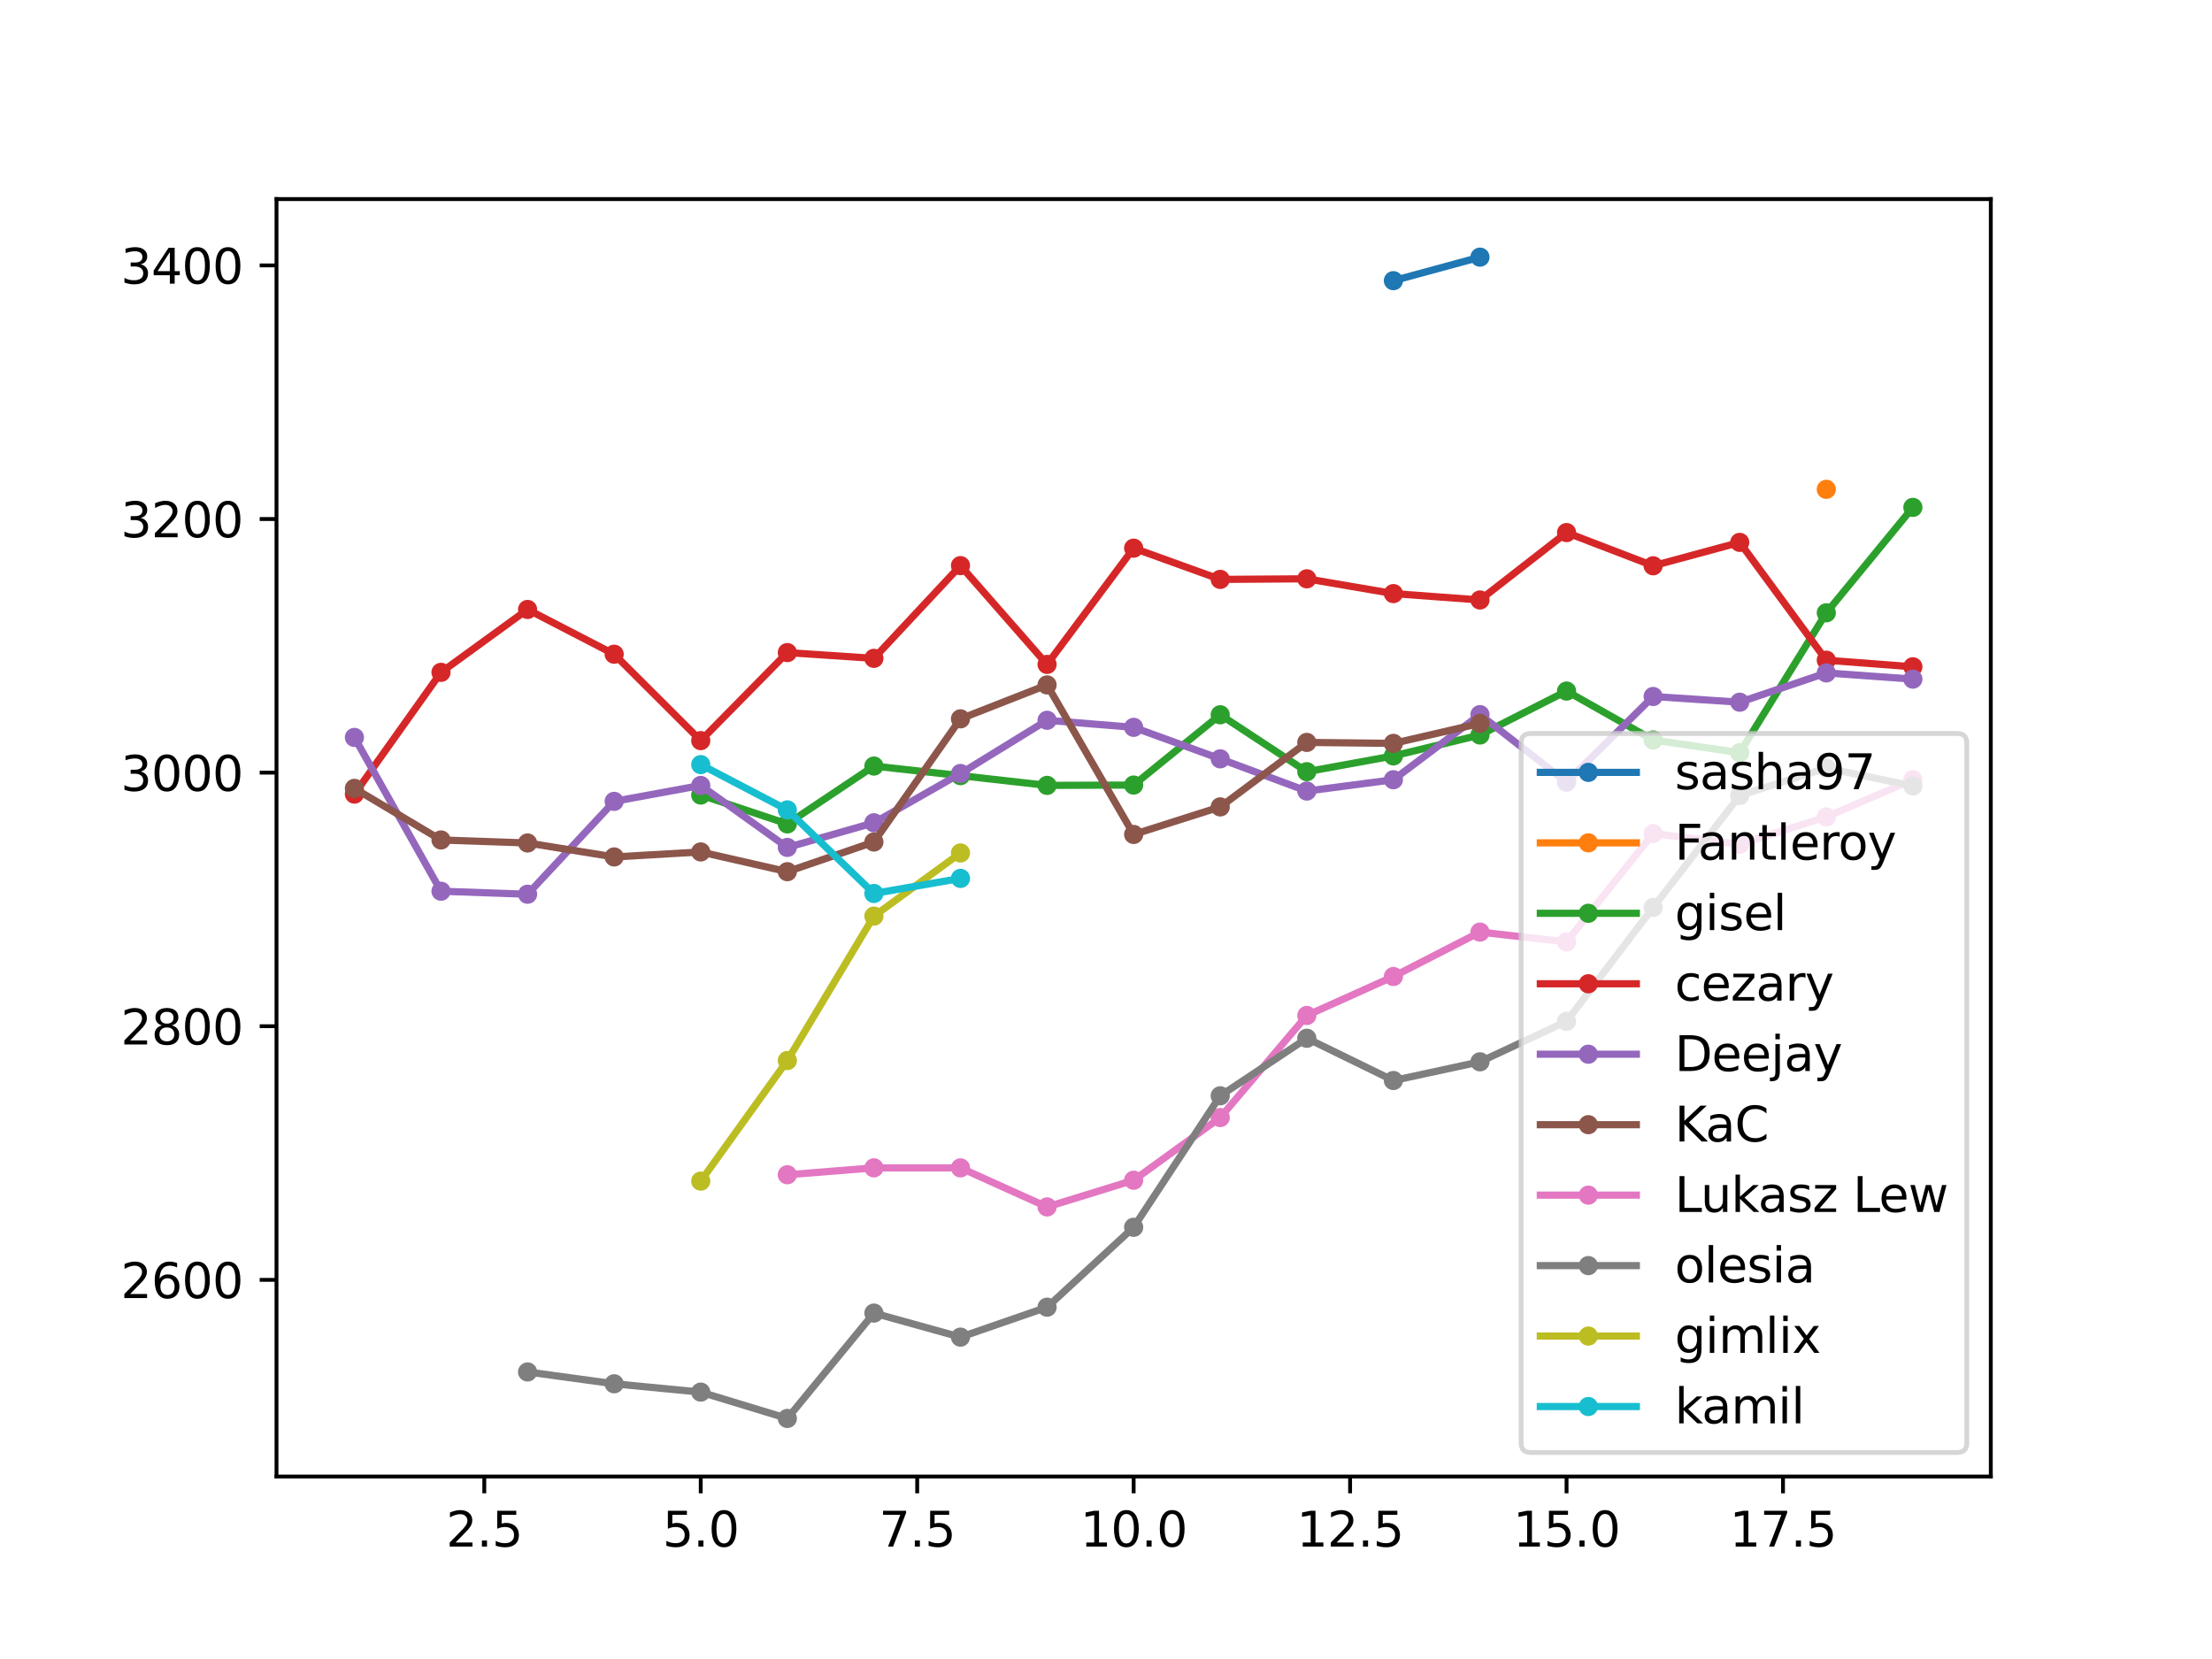<?xml version="1.0" encoding="utf-8" standalone="no"?>
<!DOCTYPE svg PUBLIC "-//W3C//DTD SVG 1.1//EN"
  "http://www.w3.org/Graphics/SVG/1.1/DTD/svg11.dtd">
<svg xmlns:xlink="http://www.w3.org/1999/xlink" width="460.8pt" height="345.6pt" viewBox="0 0 460.8 345.6" xmlns="http://www.w3.org/2000/svg" version="1.1">
 <defs>
  <style type="text/css">*{stroke-linejoin: round; stroke-linecap: butt}</style>
 </defs>
 <g id="figure_1">
  <g id="patch_1">
   <path d="M 0 345.6 
L 460.8 345.6 
L 460.8 0 
L 0 0 
z
" style="fill: #ffffff"/>
  </g>
  <g id="axes_1">
   <g id="patch_2">
    <path d="M 57.6 307.584 
L 414.72 307.584 
L 414.72 41.472 
L 57.6 41.472 
z
" style="fill: #ffffff"/>
   </g>
   <g id="matplotlib.axis_1">
    <g id="xtick_1">
     <g id="line2d_1">
      <defs>
       <path id="m57691c5ad1" d="M 0 0 
L 0 3.5 
" style="stroke: #000000; stroke-width: 0.8"/>
      </defs>
      <g>
       <use xlink:href="#m57691c5ad1" x="100.887" y="307.584" style="stroke: #000000; stroke-width: 0.8"/>
      </g>
     </g>
     <g id="text_1">
      <!-- 2.5 -->
      <g transform="translate(92.936 322.182)scale(0.1 -0.1)">
       <defs>
        <path id="DejaVuSans-32" d="M 1228 531 
L 3431 531 
L 3431 0 
L 469 0 
L 469 531 
Q 828 903 1448 1529 
Q 2069 2156 2228 2338 
Q 2531 2678 2651 2914 
Q 2772 3150 2772 3378 
Q 2772 3750 2511 3984 
Q 2250 4219 1831 4219 
Q 1534 4219 1204 4116 
Q 875 4013 500 3803 
L 500 4441 
Q 881 4594 1212 4672 
Q 1544 4750 1819 4750 
Q 2544 4750 2975 4387 
Q 3406 4025 3406 3419 
Q 3406 3131 3298 2873 
Q 3191 2616 2906 2266 
Q 2828 2175 2409 1742 
Q 1991 1309 1228 531 
z
" transform="scale(0.016)"/>
        <path id="DejaVuSans-2e" d="M 684 794 
L 1344 794 
L 1344 0 
L 684 0 
L 684 794 
z
" transform="scale(0.016)"/>
        <path id="DejaVuSans-35" d="M 691 4666 
L 3169 4666 
L 3169 4134 
L 1269 4134 
L 1269 2991 
Q 1406 3038 1543 3061 
Q 1681 3084 1819 3084 
Q 2600 3084 3056 2656 
Q 3513 2228 3513 1497 
Q 3513 744 3044 326 
Q 2575 -91 1722 -91 
Q 1428 -91 1123 -41 
Q 819 9 494 109 
L 494 744 
Q 775 591 1075 516 
Q 1375 441 1709 441 
Q 2250 441 2565 725 
Q 2881 1009 2881 1497 
Q 2881 1984 2565 2268 
Q 2250 2553 1709 2553 
Q 1456 2553 1204 2497 
Q 953 2441 691 2322 
L 691 4666 
z
" transform="scale(0.016)"/>
       </defs>
       <use xlink:href="#DejaVuSans-32"/>
       <use xlink:href="#DejaVuSans-2e" x="63.623"/>
       <use xlink:href="#DejaVuSans-35" x="95.41"/>
      </g>
     </g>
    </g>
    <g id="xtick_2">
     <g id="line2d_2">
      <g>
       <use xlink:href="#m57691c5ad1" x="145.978" y="307.584" style="stroke: #000000; stroke-width: 0.8"/>
      </g>
     </g>
     <g id="text_2">
      <!-- 5.0 -->
      <g transform="translate(138.027 322.182)scale(0.1 -0.1)">
       <defs>
        <path id="DejaVuSans-30" d="M 2034 4250 
Q 1547 4250 1301 3770 
Q 1056 3291 1056 2328 
Q 1056 1369 1301 889 
Q 1547 409 2034 409 
Q 2525 409 2770 889 
Q 3016 1369 3016 2328 
Q 3016 3291 2770 3770 
Q 2525 4250 2034 4250 
z
M 2034 4750 
Q 2819 4750 3233 4129 
Q 3647 3509 3647 2328 
Q 3647 1150 3233 529 
Q 2819 -91 2034 -91 
Q 1250 -91 836 529 
Q 422 1150 422 2328 
Q 422 3509 836 4129 
Q 1250 4750 2034 4750 
z
" transform="scale(0.016)"/>
       </defs>
       <use xlink:href="#DejaVuSans-35"/>
       <use xlink:href="#DejaVuSans-2e" x="63.623"/>
       <use xlink:href="#DejaVuSans-30" x="95.41"/>
      </g>
     </g>
    </g>
    <g id="xtick_3">
     <g id="line2d_3">
      <g>
       <use xlink:href="#m57691c5ad1" x="191.069" y="307.584" style="stroke: #000000; stroke-width: 0.8"/>
      </g>
     </g>
     <g id="text_3">
      <!-- 7.5 -->
      <g transform="translate(183.118 322.182)scale(0.1 -0.1)">
       <defs>
        <path id="DejaVuSans-37" d="M 525 4666 
L 3525 4666 
L 3525 4397 
L 1831 0 
L 1172 0 
L 2766 4134 
L 525 4134 
L 525 4666 
z
" transform="scale(0.016)"/>
       </defs>
       <use xlink:href="#DejaVuSans-37"/>
       <use xlink:href="#DejaVuSans-2e" x="63.623"/>
       <use xlink:href="#DejaVuSans-35" x="95.41"/>
      </g>
     </g>
    </g>
    <g id="xtick_4">
     <g id="line2d_4">
      <g>
       <use xlink:href="#m57691c5ad1" x="236.16" y="307.584" style="stroke: #000000; stroke-width: 0.8"/>
      </g>
     </g>
     <g id="text_4">
      <!-- 10.0 -->
      <g transform="translate(225.027 322.182)scale(0.1 -0.1)">
       <defs>
        <path id="DejaVuSans-31" d="M 794 531 
L 1825 531 
L 1825 4091 
L 703 3866 
L 703 4441 
L 1819 4666 
L 2450 4666 
L 2450 531 
L 3481 531 
L 3481 0 
L 794 0 
L 794 531 
z
" transform="scale(0.016)"/>
       </defs>
       <use xlink:href="#DejaVuSans-31"/>
       <use xlink:href="#DejaVuSans-30" x="63.623"/>
       <use xlink:href="#DejaVuSans-2e" x="127.246"/>
       <use xlink:href="#DejaVuSans-30" x="159.033"/>
      </g>
     </g>
    </g>
    <g id="xtick_5">
     <g id="line2d_5">
      <g>
       <use xlink:href="#m57691c5ad1" x="281.251" y="307.584" style="stroke: #000000; stroke-width: 0.8"/>
      </g>
     </g>
     <g id="text_5">
      <!-- 12.5 -->
      <g transform="translate(270.118 322.182)scale(0.1 -0.1)">
       <use xlink:href="#DejaVuSans-31"/>
       <use xlink:href="#DejaVuSans-32" x="63.623"/>
       <use xlink:href="#DejaVuSans-2e" x="127.246"/>
       <use xlink:href="#DejaVuSans-35" x="159.033"/>
      </g>
     </g>
    </g>
    <g id="xtick_6">
     <g id="line2d_6">
      <g>
       <use xlink:href="#m57691c5ad1" x="326.342" y="307.584" style="stroke: #000000; stroke-width: 0.8"/>
      </g>
     </g>
     <g id="text_6">
      <!-- 15.0 -->
      <g transform="translate(315.209 322.182)scale(0.1 -0.1)">
       <use xlink:href="#DejaVuSans-31"/>
       <use xlink:href="#DejaVuSans-35" x="63.623"/>
       <use xlink:href="#DejaVuSans-2e" x="127.246"/>
       <use xlink:href="#DejaVuSans-30" x="159.033"/>
      </g>
     </g>
    </g>
    <g id="xtick_7">
     <g id="line2d_7">
      <g>
       <use xlink:href="#m57691c5ad1" x="371.433" y="307.584" style="stroke: #000000; stroke-width: 0.8"/>
      </g>
     </g>
     <g id="text_7">
      <!-- 17.5 -->
      <g transform="translate(360.3 322.182)scale(0.1 -0.1)">
       <use xlink:href="#DejaVuSans-31"/>
       <use xlink:href="#DejaVuSans-37" x="63.623"/>
       <use xlink:href="#DejaVuSans-2e" x="127.246"/>
       <use xlink:href="#DejaVuSans-35" x="159.033"/>
      </g>
     </g>
    </g>
   </g>
   <g id="matplotlib.axis_2">
    <g id="ytick_1">
     <g id="line2d_8">
      <defs>
       <path id="m21b1f1ed58" d="M 0 0 
L -3.5 0 
" style="stroke: #000000; stroke-width: 0.8"/>
      </defs>
      <g>
       <use xlink:href="#m21b1f1ed58" x="57.6" y="266.614" style="stroke: #000000; stroke-width: 0.8"/>
      </g>
     </g>
     <g id="text_8">
      <!-- 2600 -->
      <g transform="translate(25.15 270.413)scale(0.1 -0.1)">
       <defs>
        <path id="DejaVuSans-36" d="M 2113 2584 
Q 1688 2584 1439 2293 
Q 1191 2003 1191 1497 
Q 1191 994 1439 701 
Q 1688 409 2113 409 
Q 2538 409 2786 701 
Q 3034 994 3034 1497 
Q 3034 2003 2786 2293 
Q 2538 2584 2113 2584 
z
M 3366 4563 
L 3366 3988 
Q 3128 4100 2886 4159 
Q 2644 4219 2406 4219 
Q 1781 4219 1451 3797 
Q 1122 3375 1075 2522 
Q 1259 2794 1537 2939 
Q 1816 3084 2150 3084 
Q 2853 3084 3261 2657 
Q 3669 2231 3669 1497 
Q 3669 778 3244 343 
Q 2819 -91 2113 -91 
Q 1303 -91 875 529 
Q 447 1150 447 2328 
Q 447 3434 972 4092 
Q 1497 4750 2381 4750 
Q 2619 4750 2861 4703 
Q 3103 4656 3366 4563 
z
" transform="scale(0.016)"/>
       </defs>
       <use xlink:href="#DejaVuSans-32"/>
       <use xlink:href="#DejaVuSans-36" x="63.623"/>
       <use xlink:href="#DejaVuSans-30" x="127.246"/>
       <use xlink:href="#DejaVuSans-30" x="190.869"/>
      </g>
     </g>
    </g>
    <g id="ytick_2">
     <g id="line2d_9">
      <g>
       <use xlink:href="#m21b1f1ed58" x="57.6" y="213.783" style="stroke: #000000; stroke-width: 0.8"/>
      </g>
     </g>
     <g id="text_9">
      <!-- 2800 -->
      <g transform="translate(25.15 217.583)scale(0.1 -0.1)">
       <defs>
        <path id="DejaVuSans-38" d="M 2034 2216 
Q 1584 2216 1326 1975 
Q 1069 1734 1069 1313 
Q 1069 891 1326 650 
Q 1584 409 2034 409 
Q 2484 409 2743 651 
Q 3003 894 3003 1313 
Q 3003 1734 2745 1975 
Q 2488 2216 2034 2216 
z
M 1403 2484 
Q 997 2584 770 2862 
Q 544 3141 544 3541 
Q 544 4100 942 4425 
Q 1341 4750 2034 4750 
Q 2731 4750 3128 4425 
Q 3525 4100 3525 3541 
Q 3525 3141 3298 2862 
Q 3072 2584 2669 2484 
Q 3125 2378 3379 2068 
Q 3634 1759 3634 1313 
Q 3634 634 3220 271 
Q 2806 -91 2034 -91 
Q 1263 -91 848 271 
Q 434 634 434 1313 
Q 434 1759 690 2068 
Q 947 2378 1403 2484 
z
M 1172 3481 
Q 1172 3119 1398 2916 
Q 1625 2713 2034 2713 
Q 2441 2713 2670 2916 
Q 2900 3119 2900 3481 
Q 2900 3844 2670 4047 
Q 2441 4250 2034 4250 
Q 1625 4250 1398 4047 
Q 1172 3844 1172 3481 
z
" transform="scale(0.016)"/>
       </defs>
       <use xlink:href="#DejaVuSans-32"/>
       <use xlink:href="#DejaVuSans-38" x="63.623"/>
       <use xlink:href="#DejaVuSans-30" x="127.246"/>
       <use xlink:href="#DejaVuSans-30" x="190.869"/>
      </g>
     </g>
    </g>
    <g id="ytick_3">
     <g id="line2d_10">
      <g>
       <use xlink:href="#m21b1f1ed58" x="57.6" y="160.953" style="stroke: #000000; stroke-width: 0.8"/>
      </g>
     </g>
     <g id="text_10">
      <!-- 3000 -->
      <g transform="translate(25.15 164.752)scale(0.1 -0.1)">
       <defs>
        <path id="DejaVuSans-33" d="M 2597 2516 
Q 3050 2419 3304 2112 
Q 3559 1806 3559 1356 
Q 3559 666 3084 287 
Q 2609 -91 1734 -91 
Q 1441 -91 1130 -33 
Q 819 25 488 141 
L 488 750 
Q 750 597 1062 519 
Q 1375 441 1716 441 
Q 2309 441 2620 675 
Q 2931 909 2931 1356 
Q 2931 1769 2642 2001 
Q 2353 2234 1838 2234 
L 1294 2234 
L 1294 2753 
L 1863 2753 
Q 2328 2753 2575 2939 
Q 2822 3125 2822 3475 
Q 2822 3834 2567 4026 
Q 2313 4219 1838 4219 
Q 1578 4219 1281 4162 
Q 984 4106 628 3988 
L 628 4550 
Q 988 4650 1302 4700 
Q 1616 4750 1894 4750 
Q 2613 4750 3031 4423 
Q 3450 4097 3450 3541 
Q 3450 3153 3228 2886 
Q 3006 2619 2597 2516 
z
" transform="scale(0.016)"/>
       </defs>
       <use xlink:href="#DejaVuSans-33"/>
       <use xlink:href="#DejaVuSans-30" x="63.623"/>
       <use xlink:href="#DejaVuSans-30" x="127.246"/>
       <use xlink:href="#DejaVuSans-30" x="190.869"/>
      </g>
     </g>
    </g>
    <g id="ytick_4">
     <g id="line2d_11">
      <g>
       <use xlink:href="#m21b1f1ed58" x="57.6" y="108.122" style="stroke: #000000; stroke-width: 0.8"/>
      </g>
     </g>
     <g id="text_11">
      <!-- 3200 -->
      <g transform="translate(25.15 111.922)scale(0.1 -0.1)">
       <use xlink:href="#DejaVuSans-33"/>
       <use xlink:href="#DejaVuSans-32" x="63.623"/>
       <use xlink:href="#DejaVuSans-30" x="127.246"/>
       <use xlink:href="#DejaVuSans-30" x="190.869"/>
      </g>
     </g>
    </g>
    <g id="ytick_5">
     <g id="line2d_12">
      <g>
       <use xlink:href="#m21b1f1ed58" x="57.6" y="55.292" style="stroke: #000000; stroke-width: 0.8"/>
      </g>
     </g>
     <g id="text_12">
      <!-- 3400 -->
      <g transform="translate(25.15 59.091)scale(0.1 -0.1)">
       <defs>
        <path id="DejaVuSans-34" d="M 2419 4116 
L 825 1625 
L 2419 1625 
L 2419 4116 
z
M 2253 4666 
L 3047 4666 
L 3047 1625 
L 3713 1625 
L 3713 1100 
L 3047 1100 
L 3047 0 
L 2419 0 
L 2419 1100 
L 313 1100 
L 313 1709 
L 2253 4666 
z
" transform="scale(0.016)"/>
       </defs>
       <use xlink:href="#DejaVuSans-33"/>
       <use xlink:href="#DejaVuSans-34" x="63.623"/>
       <use xlink:href="#DejaVuSans-30" x="127.246"/>
       <use xlink:href="#DejaVuSans-30" x="190.869"/>
      </g>
     </g>
    </g>
   </g>
   <g id="line2d_13">
    <path d="M 290.269 58.471 
L 308.305 53.568 
" clip-path="url(#pc3a6c0bff2)" style="fill: none; stroke: #1f77b4; stroke-width: 1.5; stroke-linecap: square"/>
    <defs>
     <path id="m4409573d45" d="M 0 1.5 
C 0.398 1.5 0.779 1.342 1.061 1.061 
C 1.342 0.779 1.5 0.398 1.5 0 
C 1.5 -0.398 1.342 -0.779 1.061 -1.061 
C 0.779 -1.342 0.398 -1.5 0 -1.5 
C -0.398 -1.5 -0.779 -1.342 -1.061 -1.061 
C -1.342 -0.779 -1.5 -0.398 -1.5 0 
C -1.5 0.398 -1.342 0.779 -1.061 1.061 
C -0.779 1.342 -0.398 1.5 0 1.5 
z
" style="stroke: #1f77b4"/>
    </defs>
    <g clip-path="url(#pc3a6c0bff2)">
     <use xlink:href="#m4409573d45" x="290.269" y="58.471" style="fill: #1f77b4; stroke: #1f77b4"/>
     <use xlink:href="#m4409573d45" x="308.305" y="53.568" style="fill: #1f77b4; stroke: #1f77b4"/>
    </g>
   </g>
   <g id="line2d_14">
    <path d="M 380.451 101.938 
" clip-path="url(#pc3a6c0bff2)" style="fill: none; stroke: #ff7f0e; stroke-width: 1.5; stroke-linecap: square"/>
    <defs>
     <path id="m69d4cd26e1" d="M 0 1.5 
C 0.398 1.5 0.779 1.342 1.061 1.061 
C 1.342 0.779 1.5 0.398 1.5 0 
C 1.5 -0.398 1.342 -0.779 1.061 -1.061 
C 0.779 -1.342 0.398 -1.5 0 -1.5 
C -0.398 -1.5 -0.779 -1.342 -1.061 -1.061 
C -1.342 -0.779 -1.5 -0.398 -1.5 0 
C -1.5 0.398 -1.342 0.779 -1.061 1.061 
C -0.779 1.342 -0.398 1.5 0 1.5 
z
" style="stroke: #ff7f0e"/>
    </defs>
    <g clip-path="url(#pc3a6c0bff2)">
     <use xlink:href="#m69d4cd26e1" x="380.451" y="101.938" style="fill: #ff7f0e; stroke: #ff7f0e"/>
    </g>
   </g>
   <g id="line2d_15">
    <path d="M 145.978 165.625 
L 164.015 171.632 
L 182.051 159.585 
L 200.087 161.58 
L 218.124 163.61 
L 236.16 163.541 
L 254.196 148.901 
L 272.233 160.759 
L 290.269 157.471 
L 308.305 153.118 
L 326.342 143.963 
L 344.378 154.151 
L 362.415 156.805 
L 380.451 127.663 
L 398.487 105.695 
" clip-path="url(#pc3a6c0bff2)" style="fill: none; stroke: #2ca02c; stroke-width: 1.5; stroke-linecap: square"/>
    <defs>
     <path id="m354db590ec" d="M 0 1.5 
C 0.398 1.5 0.779 1.342 1.061 1.061 
C 1.342 0.779 1.5 0.398 1.5 0 
C 1.5 -0.398 1.342 -0.779 1.061 -1.061 
C 0.779 -1.342 0.398 -1.5 0 -1.5 
C -0.398 -1.5 -0.779 -1.342 -1.061 -1.061 
C -1.342 -0.779 -1.5 -0.398 -1.5 0 
C -1.5 0.398 -1.342 0.779 -1.061 1.061 
C -0.779 1.342 -0.398 1.5 0 1.5 
z
" style="stroke: #2ca02c"/>
    </defs>
    <g clip-path="url(#pc3a6c0bff2)">
     <use xlink:href="#m354db590ec" x="145.978" y="165.625" style="fill: #2ca02c; stroke: #2ca02c"/>
     <use xlink:href="#m354db590ec" x="164.015" y="171.632" style="fill: #2ca02c; stroke: #2ca02c"/>
     <use xlink:href="#m354db590ec" x="182.051" y="159.585" style="fill: #2ca02c; stroke: #2ca02c"/>
     <use xlink:href="#m354db590ec" x="200.087" y="161.58" style="fill: #2ca02c; stroke: #2ca02c"/>
     <use xlink:href="#m354db590ec" x="218.124" y="163.61" style="fill: #2ca02c; stroke: #2ca02c"/>
     <use xlink:href="#m354db590ec" x="236.16" y="163.541" style="fill: #2ca02c; stroke: #2ca02c"/>
     <use xlink:href="#m354db590ec" x="254.196" y="148.901" style="fill: #2ca02c; stroke: #2ca02c"/>
     <use xlink:href="#m354db590ec" x="272.233" y="160.759" style="fill: #2ca02c; stroke: #2ca02c"/>
     <use xlink:href="#m354db590ec" x="290.269" y="157.471" style="fill: #2ca02c; stroke: #2ca02c"/>
     <use xlink:href="#m354db590ec" x="308.305" y="153.118" style="fill: #2ca02c; stroke: #2ca02c"/>
     <use xlink:href="#m354db590ec" x="326.342" y="143.963" style="fill: #2ca02c; stroke: #2ca02c"/>
     <use xlink:href="#m354db590ec" x="344.378" y="154.151" style="fill: #2ca02c; stroke: #2ca02c"/>
     <use xlink:href="#m354db590ec" x="362.415" y="156.805" style="fill: #2ca02c; stroke: #2ca02c"/>
     <use xlink:href="#m354db590ec" x="380.451" y="127.663" style="fill: #2ca02c; stroke: #2ca02c"/>
     <use xlink:href="#m354db590ec" x="398.487" y="105.695" style="fill: #2ca02c; stroke: #2ca02c"/>
    </g>
   </g>
   <g id="line2d_16">
    <path d="M 73.833 165.423 
L 91.869 140.063 
L 109.905 126.962 
L 127.942 136.286 
L 145.978 154.284 
L 164.015 135.947 
L 182.051 137.145 
L 200.087 117.829 
L 218.124 138.409 
L 236.16 114.193 
L 254.196 120.698 
L 272.233 120.577 
L 290.269 123.657 
L 308.305 124.986 
L 326.342 110.945 
L 344.378 117.863 
L 362.415 112.988 
L 380.451 137.533 
L 398.487 138.902 
" clip-path="url(#pc3a6c0bff2)" style="fill: none; stroke: #d62728; stroke-width: 1.5; stroke-linecap: square"/>
    <defs>
     <path id="m86f60e909c" d="M 0 1.5 
C 0.398 1.5 0.779 1.342 1.061 1.061 
C 1.342 0.779 1.5 0.398 1.5 0 
C 1.5 -0.398 1.342 -0.779 1.061 -1.061 
C 0.779 -1.342 0.398 -1.5 0 -1.5 
C -0.398 -1.5 -0.779 -1.342 -1.061 -1.061 
C -1.342 -0.779 -1.5 -0.398 -1.5 0 
C -1.5 0.398 -1.342 0.779 -1.061 1.061 
C -0.779 1.342 -0.398 1.5 0 1.5 
z
" style="stroke: #d62728"/>
    </defs>
    <g clip-path="url(#pc3a6c0bff2)">
     <use xlink:href="#m86f60e909c" x="73.833" y="165.423" style="fill: #d62728; stroke: #d62728"/>
     <use xlink:href="#m86f60e909c" x="91.869" y="140.063" style="fill: #d62728; stroke: #d62728"/>
     <use xlink:href="#m86f60e909c" x="109.905" y="126.962" style="fill: #d62728; stroke: #d62728"/>
     <use xlink:href="#m86f60e909c" x="127.942" y="136.286" style="fill: #d62728; stroke: #d62728"/>
     <use xlink:href="#m86f60e909c" x="145.978" y="154.284" style="fill: #d62728; stroke: #d62728"/>
     <use xlink:href="#m86f60e909c" x="164.015" y="135.947" style="fill: #d62728; stroke: #d62728"/>
     <use xlink:href="#m86f60e909c" x="182.051" y="137.145" style="fill: #d62728; stroke: #d62728"/>
     <use xlink:href="#m86f60e909c" x="200.087" y="117.829" style="fill: #d62728; stroke: #d62728"/>
     <use xlink:href="#m86f60e909c" x="218.124" y="138.409" style="fill: #d62728; stroke: #d62728"/>
     <use xlink:href="#m86f60e909c" x="236.16" y="114.193" style="fill: #d62728; stroke: #d62728"/>
     <use xlink:href="#m86f60e909c" x="254.196" y="120.698" style="fill: #d62728; stroke: #d62728"/>
     <use xlink:href="#m86f60e909c" x="272.233" y="120.577" style="fill: #d62728; stroke: #d62728"/>
     <use xlink:href="#m86f60e909c" x="290.269" y="123.657" style="fill: #d62728; stroke: #d62728"/>
     <use xlink:href="#m86f60e909c" x="308.305" y="124.986" style="fill: #d62728; stroke: #d62728"/>
     <use xlink:href="#m86f60e909c" x="326.342" y="110.945" style="fill: #d62728; stroke: #d62728"/>
     <use xlink:href="#m86f60e909c" x="344.378" y="117.863" style="fill: #d62728; stroke: #d62728"/>
     <use xlink:href="#m86f60e909c" x="362.415" y="112.988" style="fill: #d62728; stroke: #d62728"/>
     <use xlink:href="#m86f60e909c" x="380.451" y="137.533" style="fill: #d62728; stroke: #d62728"/>
     <use xlink:href="#m86f60e909c" x="398.487" y="138.902" style="fill: #d62728; stroke: #d62728"/>
    </g>
   </g>
   <g id="line2d_17">
    <path d="M 73.833 153.619 
L 91.869 185.657 
L 109.905 186.286 
L 127.942 166.938 
L 145.978 163.627 
L 164.015 176.533 
L 182.051 171.401 
L 200.087 161.133 
L 218.124 150.047 
L 236.16 151.521 
L 254.196 158.082 
L 272.233 164.792 
L 290.269 162.431 
L 308.305 148.867 
L 326.342 162.936 
L 344.378 145.092 
L 362.415 146.286 
L 380.451 140.182 
L 398.487 141.474 
" clip-path="url(#pc3a6c0bff2)" style="fill: none; stroke: #9467bd; stroke-width: 1.5; stroke-linecap: square"/>
    <defs>
     <path id="m0a18bd3f52" d="M 0 1.5 
C 0.398 1.5 0.779 1.342 1.061 1.061 
C 1.342 0.779 1.5 0.398 1.5 0 
C 1.5 -0.398 1.342 -0.779 1.061 -1.061 
C 0.779 -1.342 0.398 -1.5 0 -1.5 
C -0.398 -1.5 -0.779 -1.342 -1.061 -1.061 
C -1.342 -0.779 -1.5 -0.398 -1.5 0 
C -1.5 0.398 -1.342 0.779 -1.061 1.061 
C -0.779 1.342 -0.398 1.5 0 1.5 
z
" style="stroke: #9467bd"/>
    </defs>
    <g clip-path="url(#pc3a6c0bff2)">
     <use xlink:href="#m0a18bd3f52" x="73.833" y="153.619" style="fill: #9467bd; stroke: #9467bd"/>
     <use xlink:href="#m0a18bd3f52" x="91.869" y="185.657" style="fill: #9467bd; stroke: #9467bd"/>
     <use xlink:href="#m0a18bd3f52" x="109.905" y="186.286" style="fill: #9467bd; stroke: #9467bd"/>
     <use xlink:href="#m0a18bd3f52" x="127.942" y="166.938" style="fill: #9467bd; stroke: #9467bd"/>
     <use xlink:href="#m0a18bd3f52" x="145.978" y="163.627" style="fill: #9467bd; stroke: #9467bd"/>
     <use xlink:href="#m0a18bd3f52" x="164.015" y="176.533" style="fill: #9467bd; stroke: #9467bd"/>
     <use xlink:href="#m0a18bd3f52" x="182.051" y="171.401" style="fill: #9467bd; stroke: #9467bd"/>
     <use xlink:href="#m0a18bd3f52" x="200.087" y="161.133" style="fill: #9467bd; stroke: #9467bd"/>
     <use xlink:href="#m0a18bd3f52" x="218.124" y="150.047" style="fill: #9467bd; stroke: #9467bd"/>
     <use xlink:href="#m0a18bd3f52" x="236.16" y="151.521" style="fill: #9467bd; stroke: #9467bd"/>
     <use xlink:href="#m0a18bd3f52" x="254.196" y="158.082" style="fill: #9467bd; stroke: #9467bd"/>
     <use xlink:href="#m0a18bd3f52" x="272.233" y="164.792" style="fill: #9467bd; stroke: #9467bd"/>
     <use xlink:href="#m0a18bd3f52" x="290.269" y="162.431" style="fill: #9467bd; stroke: #9467bd"/>
     <use xlink:href="#m0a18bd3f52" x="308.305" y="148.867" style="fill: #9467bd; stroke: #9467bd"/>
     <use xlink:href="#m0a18bd3f52" x="326.342" y="162.936" style="fill: #9467bd; stroke: #9467bd"/>
     <use xlink:href="#m0a18bd3f52" x="344.378" y="145.092" style="fill: #9467bd; stroke: #9467bd"/>
     <use xlink:href="#m0a18bd3f52" x="362.415" y="146.286" style="fill: #9467bd; stroke: #9467bd"/>
     <use xlink:href="#m0a18bd3f52" x="380.451" y="140.182" style="fill: #9467bd; stroke: #9467bd"/>
     <use xlink:href="#m0a18bd3f52" x="398.487" y="141.474" style="fill: #9467bd; stroke: #9467bd"/>
    </g>
   </g>
   <g id="line2d_18">
    <path d="M 73.833 164.231 
L 91.869 174.98 
L 109.905 175.607 
L 127.942 178.518 
L 145.978 177.474 
L 164.015 181.589 
L 182.051 175.404 
L 200.087 149.746 
L 218.124 142.681 
L 236.16 173.829 
L 254.196 168.091 
L 272.233 154.657 
L 290.269 154.859 
L 308.305 150.695 
" clip-path="url(#pc3a6c0bff2)" style="fill: none; stroke: #8c564b; stroke-width: 1.5; stroke-linecap: square"/>
    <defs>
     <path id="me42afd1862" d="M 0 1.5 
C 0.398 1.5 0.779 1.342 1.061 1.061 
C 1.342 0.779 1.5 0.398 1.5 0 
C 1.5 -0.398 1.342 -0.779 1.061 -1.061 
C 0.779 -1.342 0.398 -1.5 0 -1.5 
C -0.398 -1.5 -0.779 -1.342 -1.061 -1.061 
C -1.342 -0.779 -1.5 -0.398 -1.5 0 
C -1.5 0.398 -1.342 0.779 -1.061 1.061 
C -0.779 1.342 -0.398 1.5 0 1.5 
z
" style="stroke: #8c564b"/>
    </defs>
    <g clip-path="url(#pc3a6c0bff2)">
     <use xlink:href="#me42afd1862" x="73.833" y="164.231" style="fill: #8c564b; stroke: #8c564b"/>
     <use xlink:href="#me42afd1862" x="91.869" y="174.98" style="fill: #8c564b; stroke: #8c564b"/>
     <use xlink:href="#me42afd1862" x="109.905" y="175.607" style="fill: #8c564b; stroke: #8c564b"/>
     <use xlink:href="#me42afd1862" x="127.942" y="178.518" style="fill: #8c564b; stroke: #8c564b"/>
     <use xlink:href="#me42afd1862" x="145.978" y="177.474" style="fill: #8c564b; stroke: #8c564b"/>
     <use xlink:href="#me42afd1862" x="164.015" y="181.589" style="fill: #8c564b; stroke: #8c564b"/>
     <use xlink:href="#me42afd1862" x="182.051" y="175.404" style="fill: #8c564b; stroke: #8c564b"/>
     <use xlink:href="#me42afd1862" x="200.087" y="149.746" style="fill: #8c564b; stroke: #8c564b"/>
     <use xlink:href="#me42afd1862" x="218.124" y="142.681" style="fill: #8c564b; stroke: #8c564b"/>
     <use xlink:href="#me42afd1862" x="236.16" y="173.829" style="fill: #8c564b; stroke: #8c564b"/>
     <use xlink:href="#me42afd1862" x="254.196" y="168.091" style="fill: #8c564b; stroke: #8c564b"/>
     <use xlink:href="#me42afd1862" x="272.233" y="154.657" style="fill: #8c564b; stroke: #8c564b"/>
     <use xlink:href="#me42afd1862" x="290.269" y="154.859" style="fill: #8c564b; stroke: #8c564b"/>
     <use xlink:href="#me42afd1862" x="308.305" y="150.695" style="fill: #8c564b; stroke: #8c564b"/>
    </g>
   </g>
   <g id="line2d_19">
    <path d="M 164.015 244.725 
L 182.051 243.285 
L 200.087 243.289 
L 218.124 251.426 
L 236.16 245.863 
L 254.196 232.808 
L 272.233 211.541 
L 290.269 203.426 
L 308.305 194.173 
L 326.342 196.202 
L 344.378 173.645 
L 362.415 175.872 
L 380.451 170.179 
L 398.487 162.43 
" clip-path="url(#pc3a6c0bff2)" style="fill: none; stroke: #e377c2; stroke-width: 1.5; stroke-linecap: square"/>
    <defs>
     <path id="mdec49ed7d6" d="M 0 1.5 
C 0.398 1.5 0.779 1.342 1.061 1.061 
C 1.342 0.779 1.5 0.398 1.5 0 
C 1.5 -0.398 1.342 -0.779 1.061 -1.061 
C 0.779 -1.342 0.398 -1.5 0 -1.5 
C -0.398 -1.5 -0.779 -1.342 -1.061 -1.061 
C -1.342 -0.779 -1.5 -0.398 -1.5 0 
C -1.5 0.398 -1.342 0.779 -1.061 1.061 
C -0.779 1.342 -0.398 1.5 0 1.5 
z
" style="stroke: #e377c2"/>
    </defs>
    <g clip-path="url(#pc3a6c0bff2)">
     <use xlink:href="#mdec49ed7d6" x="164.015" y="244.725" style="fill: #e377c2; stroke: #e377c2"/>
     <use xlink:href="#mdec49ed7d6" x="182.051" y="243.285" style="fill: #e377c2; stroke: #e377c2"/>
     <use xlink:href="#mdec49ed7d6" x="200.087" y="243.289" style="fill: #e377c2; stroke: #e377c2"/>
     <use xlink:href="#mdec49ed7d6" x="218.124" y="251.426" style="fill: #e377c2; stroke: #e377c2"/>
     <use xlink:href="#mdec49ed7d6" x="236.16" y="245.863" style="fill: #e377c2; stroke: #e377c2"/>
     <use xlink:href="#mdec49ed7d6" x="254.196" y="232.808" style="fill: #e377c2; stroke: #e377c2"/>
     <use xlink:href="#mdec49ed7d6" x="272.233" y="211.541" style="fill: #e377c2; stroke: #e377c2"/>
     <use xlink:href="#mdec49ed7d6" x="290.269" y="203.426" style="fill: #e377c2; stroke: #e377c2"/>
     <use xlink:href="#mdec49ed7d6" x="308.305" y="194.173" style="fill: #e377c2; stroke: #e377c2"/>
     <use xlink:href="#mdec49ed7d6" x="326.342" y="196.202" style="fill: #e377c2; stroke: #e377c2"/>
     <use xlink:href="#mdec49ed7d6" x="344.378" y="173.645" style="fill: #e377c2; stroke: #e377c2"/>
     <use xlink:href="#mdec49ed7d6" x="362.415" y="175.872" style="fill: #e377c2; stroke: #e377c2"/>
     <use xlink:href="#mdec49ed7d6" x="380.451" y="170.179" style="fill: #e377c2; stroke: #e377c2"/>
     <use xlink:href="#mdec49ed7d6" x="398.487" y="162.43" style="fill: #e377c2; stroke: #e377c2"/>
    </g>
   </g>
   <g id="line2d_20">
    <path d="M 109.905 285.803 
L 127.942 288.269 
L 145.978 290.005 
L 164.015 295.488 
L 182.051 273.54 
L 200.087 278.55 
L 218.124 272.313 
L 236.16 255.664 
L 254.196 228.276 
L 272.233 216.288 
L 290.269 225.092 
L 308.305 221.198 
L 326.342 212.769 
L 344.378 189.036 
L 362.415 165.723 
L 380.451 160.001 
L 398.487 163.736 
" clip-path="url(#pc3a6c0bff2)" style="fill: none; stroke: #7f7f7f; stroke-width: 1.5; stroke-linecap: square"/>
    <defs>
     <path id="m533f269bed" d="M 0 1.5 
C 0.398 1.5 0.779 1.342 1.061 1.061 
C 1.342 0.779 1.5 0.398 1.5 0 
C 1.5 -0.398 1.342 -0.779 1.061 -1.061 
C 0.779 -1.342 0.398 -1.5 0 -1.5 
C -0.398 -1.5 -0.779 -1.342 -1.061 -1.061 
C -1.342 -0.779 -1.5 -0.398 -1.5 0 
C -1.5 0.398 -1.342 0.779 -1.061 1.061 
C -0.779 1.342 -0.398 1.5 0 1.5 
z
" style="stroke: #7f7f7f"/>
    </defs>
    <g clip-path="url(#pc3a6c0bff2)">
     <use xlink:href="#m533f269bed" x="109.905" y="285.803" style="fill: #7f7f7f; stroke: #7f7f7f"/>
     <use xlink:href="#m533f269bed" x="127.942" y="288.269" style="fill: #7f7f7f; stroke: #7f7f7f"/>
     <use xlink:href="#m533f269bed" x="145.978" y="290.005" style="fill: #7f7f7f; stroke: #7f7f7f"/>
     <use xlink:href="#m533f269bed" x="164.015" y="295.488" style="fill: #7f7f7f; stroke: #7f7f7f"/>
     <use xlink:href="#m533f269bed" x="182.051" y="273.54" style="fill: #7f7f7f; stroke: #7f7f7f"/>
     <use xlink:href="#m533f269bed" x="200.087" y="278.55" style="fill: #7f7f7f; stroke: #7f7f7f"/>
     <use xlink:href="#m533f269bed" x="218.124" y="272.313" style="fill: #7f7f7f; stroke: #7f7f7f"/>
     <use xlink:href="#m533f269bed" x="236.16" y="255.664" style="fill: #7f7f7f; stroke: #7f7f7f"/>
     <use xlink:href="#m533f269bed" x="254.196" y="228.276" style="fill: #7f7f7f; stroke: #7f7f7f"/>
     <use xlink:href="#m533f269bed" x="272.233" y="216.288" style="fill: #7f7f7f; stroke: #7f7f7f"/>
     <use xlink:href="#m533f269bed" x="290.269" y="225.092" style="fill: #7f7f7f; stroke: #7f7f7f"/>
     <use xlink:href="#m533f269bed" x="308.305" y="221.198" style="fill: #7f7f7f; stroke: #7f7f7f"/>
     <use xlink:href="#m533f269bed" x="326.342" y="212.769" style="fill: #7f7f7f; stroke: #7f7f7f"/>
     <use xlink:href="#m533f269bed" x="344.378" y="189.036" style="fill: #7f7f7f; stroke: #7f7f7f"/>
     <use xlink:href="#m533f269bed" x="362.415" y="165.723" style="fill: #7f7f7f; stroke: #7f7f7f"/>
     <use xlink:href="#m533f269bed" x="380.451" y="160.001" style="fill: #7f7f7f; stroke: #7f7f7f"/>
     <use xlink:href="#m533f269bed" x="398.487" y="163.736" style="fill: #7f7f7f; stroke: #7f7f7f"/>
    </g>
   </g>
   <g id="line2d_21">
    <path d="M 145.978 246.05 
L 164.015 220.932 
L 182.051 190.841 
L 200.087 177.688 
" clip-path="url(#pc3a6c0bff2)" style="fill: none; stroke: #bcbd22; stroke-width: 1.5; stroke-linecap: square"/>
    <defs>
     <path id="mab1af73b09" d="M 0 1.5 
C 0.398 1.5 0.779 1.342 1.061 1.061 
C 1.342 0.779 1.5 0.398 1.5 0 
C 1.5 -0.398 1.342 -0.779 1.061 -1.061 
C 0.779 -1.342 0.398 -1.5 0 -1.5 
C -0.398 -1.5 -0.779 -1.342 -1.061 -1.061 
C -1.342 -0.779 -1.5 -0.398 -1.5 0 
C -1.5 0.398 -1.342 0.779 -1.061 1.061 
C -0.779 1.342 -0.398 1.5 0 1.5 
z
" style="stroke: #bcbd22"/>
    </defs>
    <g clip-path="url(#pc3a6c0bff2)">
     <use xlink:href="#mab1af73b09" x="145.978" y="246.05" style="fill: #bcbd22; stroke: #bcbd22"/>
     <use xlink:href="#mab1af73b09" x="164.015" y="220.932" style="fill: #bcbd22; stroke: #bcbd22"/>
     <use xlink:href="#mab1af73b09" x="182.051" y="190.841" style="fill: #bcbd22; stroke: #bcbd22"/>
     <use xlink:href="#mab1af73b09" x="200.087" y="177.688" style="fill: #bcbd22; stroke: #bcbd22"/>
    </g>
   </g>
   <g id="line2d_22">
    <path d="M 145.978 159.283 
L 164.015 168.716 
L 182.051 186.129 
L 200.087 182.986 
" clip-path="url(#pc3a6c0bff2)" style="fill: none; stroke: #17becf; stroke-width: 1.5; stroke-linecap: square"/>
    <defs>
     <path id="m1c29fee973" d="M 0 1.5 
C 0.398 1.5 0.779 1.342 1.061 1.061 
C 1.342 0.779 1.5 0.398 1.5 0 
C 1.5 -0.398 1.342 -0.779 1.061 -1.061 
C 0.779 -1.342 0.398 -1.5 0 -1.5 
C -0.398 -1.5 -0.779 -1.342 -1.061 -1.061 
C -1.342 -0.779 -1.5 -0.398 -1.5 0 
C -1.5 0.398 -1.342 0.779 -1.061 1.061 
C -0.779 1.342 -0.398 1.5 0 1.5 
z
" style="stroke: #17becf"/>
    </defs>
    <g clip-path="url(#pc3a6c0bff2)">
     <use xlink:href="#m1c29fee973" x="145.978" y="159.283" style="fill: #17becf; stroke: #17becf"/>
     <use xlink:href="#m1c29fee973" x="164.015" y="168.716" style="fill: #17becf; stroke: #17becf"/>
     <use xlink:href="#m1c29fee973" x="182.051" y="186.129" style="fill: #17becf; stroke: #17becf"/>
     <use xlink:href="#m1c29fee973" x="200.087" y="182.986" style="fill: #17becf; stroke: #17becf"/>
    </g>
   </g>
   <g id="patch_3">
    <path d="M 57.6 307.584 
L 57.6 41.472 
" style="fill: none; stroke: #000000; stroke-width: 0.8; stroke-linejoin: miter; stroke-linecap: square"/>
   </g>
   <g id="patch_4">
    <path d="M 414.72 307.584 
L 414.72 41.472 
" style="fill: none; stroke: #000000; stroke-width: 0.8; stroke-linejoin: miter; stroke-linecap: square"/>
   </g>
   <g id="patch_5">
    <path d="M 57.6 307.584 
L 414.72 307.584 
" style="fill: none; stroke: #000000; stroke-width: 0.8; stroke-linejoin: miter; stroke-linecap: square"/>
   </g>
   <g id="patch_6">
    <path d="M 57.6 41.472 
L 414.72 41.472 
" style="fill: none; stroke: #000000; stroke-width: 0.8; stroke-linejoin: miter; stroke-linecap: square"/>
   </g>
   <g id="legend_1">
    <g id="patch_7">
     <path d="M 318.878 302.584 
L 407.72 302.584 
Q 409.72 302.584 409.72 300.584 
L 409.72 154.803 
Q 409.72 152.803 407.72 152.803 
L 318.878 152.803 
Q 316.878 152.803 316.878 154.803 
L 316.878 300.584 
Q 316.878 302.584 318.878 302.584 
z
" style="fill: #ffffff; opacity: 0.8; stroke: #cccccc; stroke-linejoin: miter"/>
    </g>
    <g id="line2d_23">
     <path d="M 320.878 160.901 
L 330.878 160.901 
L 340.878 160.901 
" style="fill: none; stroke: #1f77b4; stroke-width: 1.5; stroke-linecap: square"/>
     <g>
      <use xlink:href="#m4409573d45" x="330.878" y="160.901" style="fill: #1f77b4; stroke: #1f77b4"/>
     </g>
    </g>
    <g id="text_13">
     <!-- sasha97 -->
     <g transform="translate(348.878 164.401)scale(0.1 -0.1)">
      <defs>
       <path id="DejaVuSans-73" d="M 2834 3397 
L 2834 2853 
Q 2591 2978 2328 3040 
Q 2066 3103 1784 3103 
Q 1356 3103 1142 2972 
Q 928 2841 928 2578 
Q 928 2378 1081 2264 
Q 1234 2150 1697 2047 
L 1894 2003 
Q 2506 1872 2764 1633 
Q 3022 1394 3022 966 
Q 3022 478 2636 193 
Q 2250 -91 1575 -91 
Q 1294 -91 989 -36 
Q 684 19 347 128 
L 347 722 
Q 666 556 975 473 
Q 1284 391 1588 391 
Q 1994 391 2212 530 
Q 2431 669 2431 922 
Q 2431 1156 2273 1281 
Q 2116 1406 1581 1522 
L 1381 1569 
Q 847 1681 609 1914 
Q 372 2147 372 2553 
Q 372 3047 722 3315 
Q 1072 3584 1716 3584 
Q 2034 3584 2315 3537 
Q 2597 3491 2834 3397 
z
" transform="scale(0.016)"/>
       <path id="DejaVuSans-61" d="M 2194 1759 
Q 1497 1759 1228 1600 
Q 959 1441 959 1056 
Q 959 750 1161 570 
Q 1363 391 1709 391 
Q 2188 391 2477 730 
Q 2766 1069 2766 1631 
L 2766 1759 
L 2194 1759 
z
M 3341 1997 
L 3341 0 
L 2766 0 
L 2766 531 
Q 2569 213 2275 61 
Q 1981 -91 1556 -91 
Q 1019 -91 701 211 
Q 384 513 384 1019 
Q 384 1609 779 1909 
Q 1175 2209 1959 2209 
L 2766 2209 
L 2766 2266 
Q 2766 2663 2505 2880 
Q 2244 3097 1772 3097 
Q 1472 3097 1187 3025 
Q 903 2953 641 2809 
L 641 3341 
Q 956 3463 1253 3523 
Q 1550 3584 1831 3584 
Q 2591 3584 2966 3190 
Q 3341 2797 3341 1997 
z
" transform="scale(0.016)"/>
       <path id="DejaVuSans-68" d="M 3513 2113 
L 3513 0 
L 2938 0 
L 2938 2094 
Q 2938 2591 2744 2837 
Q 2550 3084 2163 3084 
Q 1697 3084 1428 2787 
Q 1159 2491 1159 1978 
L 1159 0 
L 581 0 
L 581 4863 
L 1159 4863 
L 1159 2956 
Q 1366 3272 1645 3428 
Q 1925 3584 2291 3584 
Q 2894 3584 3203 3211 
Q 3513 2838 3513 2113 
z
" transform="scale(0.016)"/>
       <path id="DejaVuSans-39" d="M 703 97 
L 703 672 
Q 941 559 1184 500 
Q 1428 441 1663 441 
Q 2288 441 2617 861 
Q 2947 1281 2994 2138 
Q 2813 1869 2534 1725 
Q 2256 1581 1919 1581 
Q 1219 1581 811 2004 
Q 403 2428 403 3163 
Q 403 3881 828 4315 
Q 1253 4750 1959 4750 
Q 2769 4750 3195 4129 
Q 3622 3509 3622 2328 
Q 3622 1225 3098 567 
Q 2575 -91 1691 -91 
Q 1453 -91 1209 -44 
Q 966 3 703 97 
z
M 1959 2075 
Q 2384 2075 2632 2365 
Q 2881 2656 2881 3163 
Q 2881 3666 2632 3958 
Q 2384 4250 1959 4250 
Q 1534 4250 1286 3958 
Q 1038 3666 1038 3163 
Q 1038 2656 1286 2365 
Q 1534 2075 1959 2075 
z
" transform="scale(0.016)"/>
      </defs>
      <use xlink:href="#DejaVuSans-73"/>
      <use xlink:href="#DejaVuSans-61" x="52.1"/>
      <use xlink:href="#DejaVuSans-73" x="113.379"/>
      <use xlink:href="#DejaVuSans-68" x="165.479"/>
      <use xlink:href="#DejaVuSans-61" x="228.857"/>
      <use xlink:href="#DejaVuSans-39" x="290.137"/>
      <use xlink:href="#DejaVuSans-37" x="353.76"/>
     </g>
    </g>
    <g id="line2d_24">
     <path d="M 320.878 175.579 
L 330.878 175.579 
L 340.878 175.579 
" style="fill: none; stroke: #ff7f0e; stroke-width: 1.5; stroke-linecap: square"/>
     <g>
      <use xlink:href="#m69d4cd26e1" x="330.878" y="175.579" style="fill: #ff7f0e; stroke: #ff7f0e"/>
     </g>
    </g>
    <g id="text_14">
     <!-- Fantleroy -->
     <g transform="translate(348.878 179.079)scale(0.1 -0.1)">
      <defs>
       <path id="DejaVuSans-46" d="M 628 4666 
L 3309 4666 
L 3309 4134 
L 1259 4134 
L 1259 2759 
L 3109 2759 
L 3109 2228 
L 1259 2228 
L 1259 0 
L 628 0 
L 628 4666 
z
" transform="scale(0.016)"/>
       <path id="DejaVuSans-6e" d="M 3513 2113 
L 3513 0 
L 2938 0 
L 2938 2094 
Q 2938 2591 2744 2837 
Q 2550 3084 2163 3084 
Q 1697 3084 1428 2787 
Q 1159 2491 1159 1978 
L 1159 0 
L 581 0 
L 581 3500 
L 1159 3500 
L 1159 2956 
Q 1366 3272 1645 3428 
Q 1925 3584 2291 3584 
Q 2894 3584 3203 3211 
Q 3513 2838 3513 2113 
z
" transform="scale(0.016)"/>
       <path id="DejaVuSans-74" d="M 1172 4494 
L 1172 3500 
L 2356 3500 
L 2356 3053 
L 1172 3053 
L 1172 1153 
Q 1172 725 1289 603 
Q 1406 481 1766 481 
L 2356 481 
L 2356 0 
L 1766 0 
Q 1100 0 847 248 
Q 594 497 594 1153 
L 594 3053 
L 172 3053 
L 172 3500 
L 594 3500 
L 594 4494 
L 1172 4494 
z
" transform="scale(0.016)"/>
       <path id="DejaVuSans-6c" d="M 603 4863 
L 1178 4863 
L 1178 0 
L 603 0 
L 603 4863 
z
" transform="scale(0.016)"/>
       <path id="DejaVuSans-65" d="M 3597 1894 
L 3597 1613 
L 953 1613 
Q 991 1019 1311 708 
Q 1631 397 2203 397 
Q 2534 397 2845 478 
Q 3156 559 3463 722 
L 3463 178 
Q 3153 47 2828 -22 
Q 2503 -91 2169 -91 
Q 1331 -91 842 396 
Q 353 884 353 1716 
Q 353 2575 817 3079 
Q 1281 3584 2069 3584 
Q 2775 3584 3186 3129 
Q 3597 2675 3597 1894 
z
M 3022 2063 
Q 3016 2534 2758 2815 
Q 2500 3097 2075 3097 
Q 1594 3097 1305 2825 
Q 1016 2553 972 2059 
L 3022 2063 
z
" transform="scale(0.016)"/>
       <path id="DejaVuSans-72" d="M 2631 2963 
Q 2534 3019 2420 3045 
Q 2306 3072 2169 3072 
Q 1681 3072 1420 2755 
Q 1159 2438 1159 1844 
L 1159 0 
L 581 0 
L 581 3500 
L 1159 3500 
L 1159 2956 
Q 1341 3275 1631 3429 
Q 1922 3584 2338 3584 
Q 2397 3584 2469 3576 
Q 2541 3569 2628 3553 
L 2631 2963 
z
" transform="scale(0.016)"/>
       <path id="DejaVuSans-6f" d="M 1959 3097 
Q 1497 3097 1228 2736 
Q 959 2375 959 1747 
Q 959 1119 1226 758 
Q 1494 397 1959 397 
Q 2419 397 2687 759 
Q 2956 1122 2956 1747 
Q 2956 2369 2687 2733 
Q 2419 3097 1959 3097 
z
M 1959 3584 
Q 2709 3584 3137 3096 
Q 3566 2609 3566 1747 
Q 3566 888 3137 398 
Q 2709 -91 1959 -91 
Q 1206 -91 779 398 
Q 353 888 353 1747 
Q 353 2609 779 3096 
Q 1206 3584 1959 3584 
z
" transform="scale(0.016)"/>
       <path id="DejaVuSans-79" d="M 2059 -325 
Q 1816 -950 1584 -1140 
Q 1353 -1331 966 -1331 
L 506 -1331 
L 506 -850 
L 844 -850 
Q 1081 -850 1212 -737 
Q 1344 -625 1503 -206 
L 1606 56 
L 191 3500 
L 800 3500 
L 1894 763 
L 2988 3500 
L 3597 3500 
L 2059 -325 
z
" transform="scale(0.016)"/>
      </defs>
      <use xlink:href="#DejaVuSans-46"/>
      <use xlink:href="#DejaVuSans-61" x="48.395"/>
      <use xlink:href="#DejaVuSans-6e" x="109.674"/>
      <use xlink:href="#DejaVuSans-74" x="173.053"/>
      <use xlink:href="#DejaVuSans-6c" x="212.262"/>
      <use xlink:href="#DejaVuSans-65" x="240.045"/>
      <use xlink:href="#DejaVuSans-72" x="301.568"/>
      <use xlink:href="#DejaVuSans-6f" x="340.432"/>
      <use xlink:href="#DejaVuSans-79" x="401.613"/>
     </g>
    </g>
    <g id="line2d_25">
     <path d="M 320.878 190.257 
L 330.878 190.257 
L 340.878 190.257 
" style="fill: none; stroke: #2ca02c; stroke-width: 1.5; stroke-linecap: square"/>
     <g>
      <use xlink:href="#m354db590ec" x="330.878" y="190.257" style="fill: #2ca02c; stroke: #2ca02c"/>
     </g>
    </g>
    <g id="text_15">
     <!-- gisel -->
     <g transform="translate(348.878 193.757)scale(0.1 -0.1)">
      <defs>
       <path id="DejaVuSans-67" d="M 2906 1791 
Q 2906 2416 2648 2759 
Q 2391 3103 1925 3103 
Q 1463 3103 1205 2759 
Q 947 2416 947 1791 
Q 947 1169 1205 825 
Q 1463 481 1925 481 
Q 2391 481 2648 825 
Q 2906 1169 2906 1791 
z
M 3481 434 
Q 3481 -459 3084 -895 
Q 2688 -1331 1869 -1331 
Q 1566 -1331 1297 -1286 
Q 1028 -1241 775 -1147 
L 775 -588 
Q 1028 -725 1275 -790 
Q 1522 -856 1778 -856 
Q 2344 -856 2625 -561 
Q 2906 -266 2906 331 
L 2906 616 
Q 2728 306 2450 153 
Q 2172 0 1784 0 
Q 1141 0 747 490 
Q 353 981 353 1791 
Q 353 2603 747 3093 
Q 1141 3584 1784 3584 
Q 2172 3584 2450 3431 
Q 2728 3278 2906 2969 
L 2906 3500 
L 3481 3500 
L 3481 434 
z
" transform="scale(0.016)"/>
       <path id="DejaVuSans-69" d="M 603 3500 
L 1178 3500 
L 1178 0 
L 603 0 
L 603 3500 
z
M 603 4863 
L 1178 4863 
L 1178 4134 
L 603 4134 
L 603 4863 
z
" transform="scale(0.016)"/>
      </defs>
      <use xlink:href="#DejaVuSans-67"/>
      <use xlink:href="#DejaVuSans-69" x="63.477"/>
      <use xlink:href="#DejaVuSans-73" x="91.26"/>
      <use xlink:href="#DejaVuSans-65" x="143.359"/>
      <use xlink:href="#DejaVuSans-6c" x="204.883"/>
     </g>
    </g>
    <g id="line2d_26">
     <path d="M 320.878 204.936 
L 330.878 204.936 
L 340.878 204.936 
" style="fill: none; stroke: #d62728; stroke-width: 1.5; stroke-linecap: square"/>
     <g>
      <use xlink:href="#m86f60e909c" x="330.878" y="204.936" style="fill: #d62728; stroke: #d62728"/>
     </g>
    </g>
    <g id="text_16">
     <!-- cezary -->
     <g transform="translate(348.878 208.436)scale(0.1 -0.1)">
      <defs>
       <path id="DejaVuSans-63" d="M 3122 3366 
L 3122 2828 
Q 2878 2963 2633 3030 
Q 2388 3097 2138 3097 
Q 1578 3097 1268 2742 
Q 959 2388 959 1747 
Q 959 1106 1268 751 
Q 1578 397 2138 397 
Q 2388 397 2633 464 
Q 2878 531 3122 666 
L 3122 134 
Q 2881 22 2623 -34 
Q 2366 -91 2075 -91 
Q 1284 -91 818 406 
Q 353 903 353 1747 
Q 353 2603 823 3093 
Q 1294 3584 2113 3584 
Q 2378 3584 2631 3529 
Q 2884 3475 3122 3366 
z
" transform="scale(0.016)"/>
       <path id="DejaVuSans-7a" d="M 353 3500 
L 3084 3500 
L 3084 2975 
L 922 459 
L 3084 459 
L 3084 0 
L 275 0 
L 275 525 
L 2438 3041 
L 353 3041 
L 353 3500 
z
" transform="scale(0.016)"/>
      </defs>
      <use xlink:href="#DejaVuSans-63"/>
      <use xlink:href="#DejaVuSans-65" x="54.98"/>
      <use xlink:href="#DejaVuSans-7a" x="116.504"/>
      <use xlink:href="#DejaVuSans-61" x="168.994"/>
      <use xlink:href="#DejaVuSans-72" x="230.273"/>
      <use xlink:href="#DejaVuSans-79" x="271.387"/>
     </g>
    </g>
    <g id="line2d_27">
     <path d="M 320.878 219.614 
L 330.878 219.614 
L 340.878 219.614 
" style="fill: none; stroke: #9467bd; stroke-width: 1.5; stroke-linecap: square"/>
     <g>
      <use xlink:href="#m0a18bd3f52" x="330.878" y="219.614" style="fill: #9467bd; stroke: #9467bd"/>
     </g>
    </g>
    <g id="text_17">
     <!-- Deejay -->
     <g transform="translate(348.878 223.114)scale(0.1 -0.1)">
      <defs>
       <path id="DejaVuSans-44" d="M 1259 4147 
L 1259 519 
L 2022 519 
Q 2988 519 3436 956 
Q 3884 1394 3884 2338 
Q 3884 3275 3436 3711 
Q 2988 4147 2022 4147 
L 1259 4147 
z
M 628 4666 
L 1925 4666 
Q 3281 4666 3915 4102 
Q 4550 3538 4550 2338 
Q 4550 1131 3912 565 
Q 3275 0 1925 0 
L 628 0 
L 628 4666 
z
" transform="scale(0.016)"/>
       <path id="DejaVuSans-6a" d="M 603 3500 
L 1178 3500 
L 1178 -63 
Q 1178 -731 923 -1031 
Q 669 -1331 103 -1331 
L -116 -1331 
L -116 -844 
L 38 -844 
Q 366 -844 484 -692 
Q 603 -541 603 -63 
L 603 3500 
z
M 603 4863 
L 1178 4863 
L 1178 4134 
L 603 4134 
L 603 4863 
z
" transform="scale(0.016)"/>
      </defs>
      <use xlink:href="#DejaVuSans-44"/>
      <use xlink:href="#DejaVuSans-65" x="77.002"/>
      <use xlink:href="#DejaVuSans-65" x="138.525"/>
      <use xlink:href="#DejaVuSans-6a" x="200.049"/>
      <use xlink:href="#DejaVuSans-61" x="227.832"/>
      <use xlink:href="#DejaVuSans-79" x="289.111"/>
     </g>
    </g>
    <g id="line2d_28">
     <path d="M 320.878 234.292 
L 330.878 234.292 
L 340.878 234.292 
" style="fill: none; stroke: #8c564b; stroke-width: 1.5; stroke-linecap: square"/>
     <g>
      <use xlink:href="#me42afd1862" x="330.878" y="234.292" style="fill: #8c564b; stroke: #8c564b"/>
     </g>
    </g>
    <g id="text_18">
     <!-- KaC -->
     <g transform="translate(348.878 237.792)scale(0.1 -0.1)">
      <defs>
       <path id="DejaVuSans-4b" d="M 628 4666 
L 1259 4666 
L 1259 2694 
L 3353 4666 
L 4166 4666 
L 1850 2491 
L 4331 0 
L 3500 0 
L 1259 2247 
L 1259 0 
L 628 0 
L 628 4666 
z
" transform="scale(0.016)"/>
       <path id="DejaVuSans-43" d="M 4122 4306 
L 4122 3641 
Q 3803 3938 3442 4084 
Q 3081 4231 2675 4231 
Q 1875 4231 1450 3742 
Q 1025 3253 1025 2328 
Q 1025 1406 1450 917 
Q 1875 428 2675 428 
Q 3081 428 3442 575 
Q 3803 722 4122 1019 
L 4122 359 
Q 3791 134 3420 21 
Q 3050 -91 2638 -91 
Q 1578 -91 968 557 
Q 359 1206 359 2328 
Q 359 3453 968 4101 
Q 1578 4750 2638 4750 
Q 3056 4750 3426 4639 
Q 3797 4528 4122 4306 
z
" transform="scale(0.016)"/>
      </defs>
      <use xlink:href="#DejaVuSans-4b"/>
      <use xlink:href="#DejaVuSans-61" x="63.826"/>
      <use xlink:href="#DejaVuSans-43" x="125.105"/>
     </g>
    </g>
    <g id="line2d_29">
     <path d="M 320.878 248.97 
L 330.878 248.97 
L 340.878 248.97 
" style="fill: none; stroke: #e377c2; stroke-width: 1.5; stroke-linecap: square"/>
     <g>
      <use xlink:href="#mdec49ed7d6" x="330.878" y="248.97" style="fill: #e377c2; stroke: #e377c2"/>
     </g>
    </g>
    <g id="text_19">
     <!-- Lukasz Lew -->
     <g transform="translate(348.878 252.47)scale(0.1 -0.1)">
      <defs>
       <path id="DejaVuSans-4c" d="M 628 4666 
L 1259 4666 
L 1259 531 
L 3531 531 
L 3531 0 
L 628 0 
L 628 4666 
z
" transform="scale(0.016)"/>
       <path id="DejaVuSans-75" d="M 544 1381 
L 544 3500 
L 1119 3500 
L 1119 1403 
Q 1119 906 1312 657 
Q 1506 409 1894 409 
Q 2359 409 2629 706 
Q 2900 1003 2900 1516 
L 2900 3500 
L 3475 3500 
L 3475 0 
L 2900 0 
L 2900 538 
Q 2691 219 2414 64 
Q 2138 -91 1772 -91 
Q 1169 -91 856 284 
Q 544 659 544 1381 
z
M 1991 3584 
L 1991 3584 
z
" transform="scale(0.016)"/>
       <path id="DejaVuSans-6b" d="M 581 4863 
L 1159 4863 
L 1159 1991 
L 2875 3500 
L 3609 3500 
L 1753 1863 
L 3688 0 
L 2938 0 
L 1159 1709 
L 1159 0 
L 581 0 
L 581 4863 
z
" transform="scale(0.016)"/>
       <path id="DejaVuSans-20" transform="scale(0.016)"/>
       <path id="DejaVuSans-77" d="M 269 3500 
L 844 3500 
L 1563 769 
L 2278 3500 
L 2956 3500 
L 3675 769 
L 4391 3500 
L 4966 3500 
L 4050 0 
L 3372 0 
L 2619 2869 
L 1863 0 
L 1184 0 
L 269 3500 
z
" transform="scale(0.016)"/>
      </defs>
      <use xlink:href="#DejaVuSans-4c"/>
      <use xlink:href="#DejaVuSans-75" x="53.963"/>
      <use xlink:href="#DejaVuSans-6b" x="117.342"/>
      <use xlink:href="#DejaVuSans-61" x="173.502"/>
      <use xlink:href="#DejaVuSans-73" x="234.781"/>
      <use xlink:href="#DejaVuSans-7a" x="286.881"/>
      <use xlink:href="#DejaVuSans-20" x="339.371"/>
      <use xlink:href="#DejaVuSans-4c" x="371.158"/>
      <use xlink:href="#DejaVuSans-65" x="425.121"/>
      <use xlink:href="#DejaVuSans-77" x="486.645"/>
     </g>
    </g>
    <g id="line2d_30">
     <path d="M 320.878 263.648 
L 330.878 263.648 
L 340.878 263.648 
" style="fill: none; stroke: #7f7f7f; stroke-width: 1.5; stroke-linecap: square"/>
     <g>
      <use xlink:href="#m533f269bed" x="330.878" y="263.648" style="fill: #7f7f7f; stroke: #7f7f7f"/>
     </g>
    </g>
    <g id="text_20">
     <!-- olesia -->
     <g transform="translate(348.878 267.148)scale(0.1 -0.1)">
      <use xlink:href="#DejaVuSans-6f"/>
      <use xlink:href="#DejaVuSans-6c" x="61.182"/>
      <use xlink:href="#DejaVuSans-65" x="88.965"/>
      <use xlink:href="#DejaVuSans-73" x="150.488"/>
      <use xlink:href="#DejaVuSans-69" x="202.588"/>
      <use xlink:href="#DejaVuSans-61" x="230.371"/>
     </g>
    </g>
    <g id="line2d_31">
     <path d="M 320.878 278.326 
L 330.878 278.326 
L 340.878 278.326 
" style="fill: none; stroke: #bcbd22; stroke-width: 1.5; stroke-linecap: square"/>
     <g>
      <use xlink:href="#mab1af73b09" x="330.878" y="278.326" style="fill: #bcbd22; stroke: #bcbd22"/>
     </g>
    </g>
    <g id="text_21">
     <!-- gimlix -->
     <g transform="translate(348.878 281.826)scale(0.1 -0.1)">
      <defs>
       <path id="DejaVuSans-6d" d="M 3328 2828 
Q 3544 3216 3844 3400 
Q 4144 3584 4550 3584 
Q 5097 3584 5394 3201 
Q 5691 2819 5691 2113 
L 5691 0 
L 5113 0 
L 5113 2094 
Q 5113 2597 4934 2840 
Q 4756 3084 4391 3084 
Q 3944 3084 3684 2787 
Q 3425 2491 3425 1978 
L 3425 0 
L 2847 0 
L 2847 2094 
Q 2847 2600 2669 2842 
Q 2491 3084 2119 3084 
Q 1678 3084 1418 2786 
Q 1159 2488 1159 1978 
L 1159 0 
L 581 0 
L 581 3500 
L 1159 3500 
L 1159 2956 
Q 1356 3278 1631 3431 
Q 1906 3584 2284 3584 
Q 2666 3584 2933 3390 
Q 3200 3197 3328 2828 
z
" transform="scale(0.016)"/>
       <path id="DejaVuSans-78" d="M 3513 3500 
L 2247 1797 
L 3578 0 
L 2900 0 
L 1881 1375 
L 863 0 
L 184 0 
L 1544 1831 
L 300 3500 
L 978 3500 
L 1906 2253 
L 2834 3500 
L 3513 3500 
z
" transform="scale(0.016)"/>
      </defs>
      <use xlink:href="#DejaVuSans-67"/>
      <use xlink:href="#DejaVuSans-69" x="63.477"/>
      <use xlink:href="#DejaVuSans-6d" x="91.26"/>
      <use xlink:href="#DejaVuSans-6c" x="188.672"/>
      <use xlink:href="#DejaVuSans-69" x="216.455"/>
      <use xlink:href="#DejaVuSans-78" x="244.238"/>
     </g>
    </g>
    <g id="line2d_32">
     <path d="M 320.878 293.004 
L 330.878 293.004 
L 340.878 293.004 
" style="fill: none; stroke: #17becf; stroke-width: 1.5; stroke-linecap: square"/>
     <g>
      <use xlink:href="#m1c29fee973" x="330.878" y="293.004" style="fill: #17becf; stroke: #17becf"/>
     </g>
    </g>
    <g id="text_22">
     <!-- kamil -->
     <g transform="translate(348.878 296.504)scale(0.1 -0.1)">
      <use xlink:href="#DejaVuSans-6b"/>
      <use xlink:href="#DejaVuSans-61" x="56.16"/>
      <use xlink:href="#DejaVuSans-6d" x="117.439"/>
      <use xlink:href="#DejaVuSans-69" x="214.852"/>
      <use xlink:href="#DejaVuSans-6c" x="242.635"/>
     </g>
    </g>
   </g>
  </g>
 </g>
 <defs>
  <clipPath id="pc3a6c0bff2">
   <rect x="57.6" y="41.472" width="357.12" height="266.112"/>
  </clipPath>
 </defs>
</svg>

